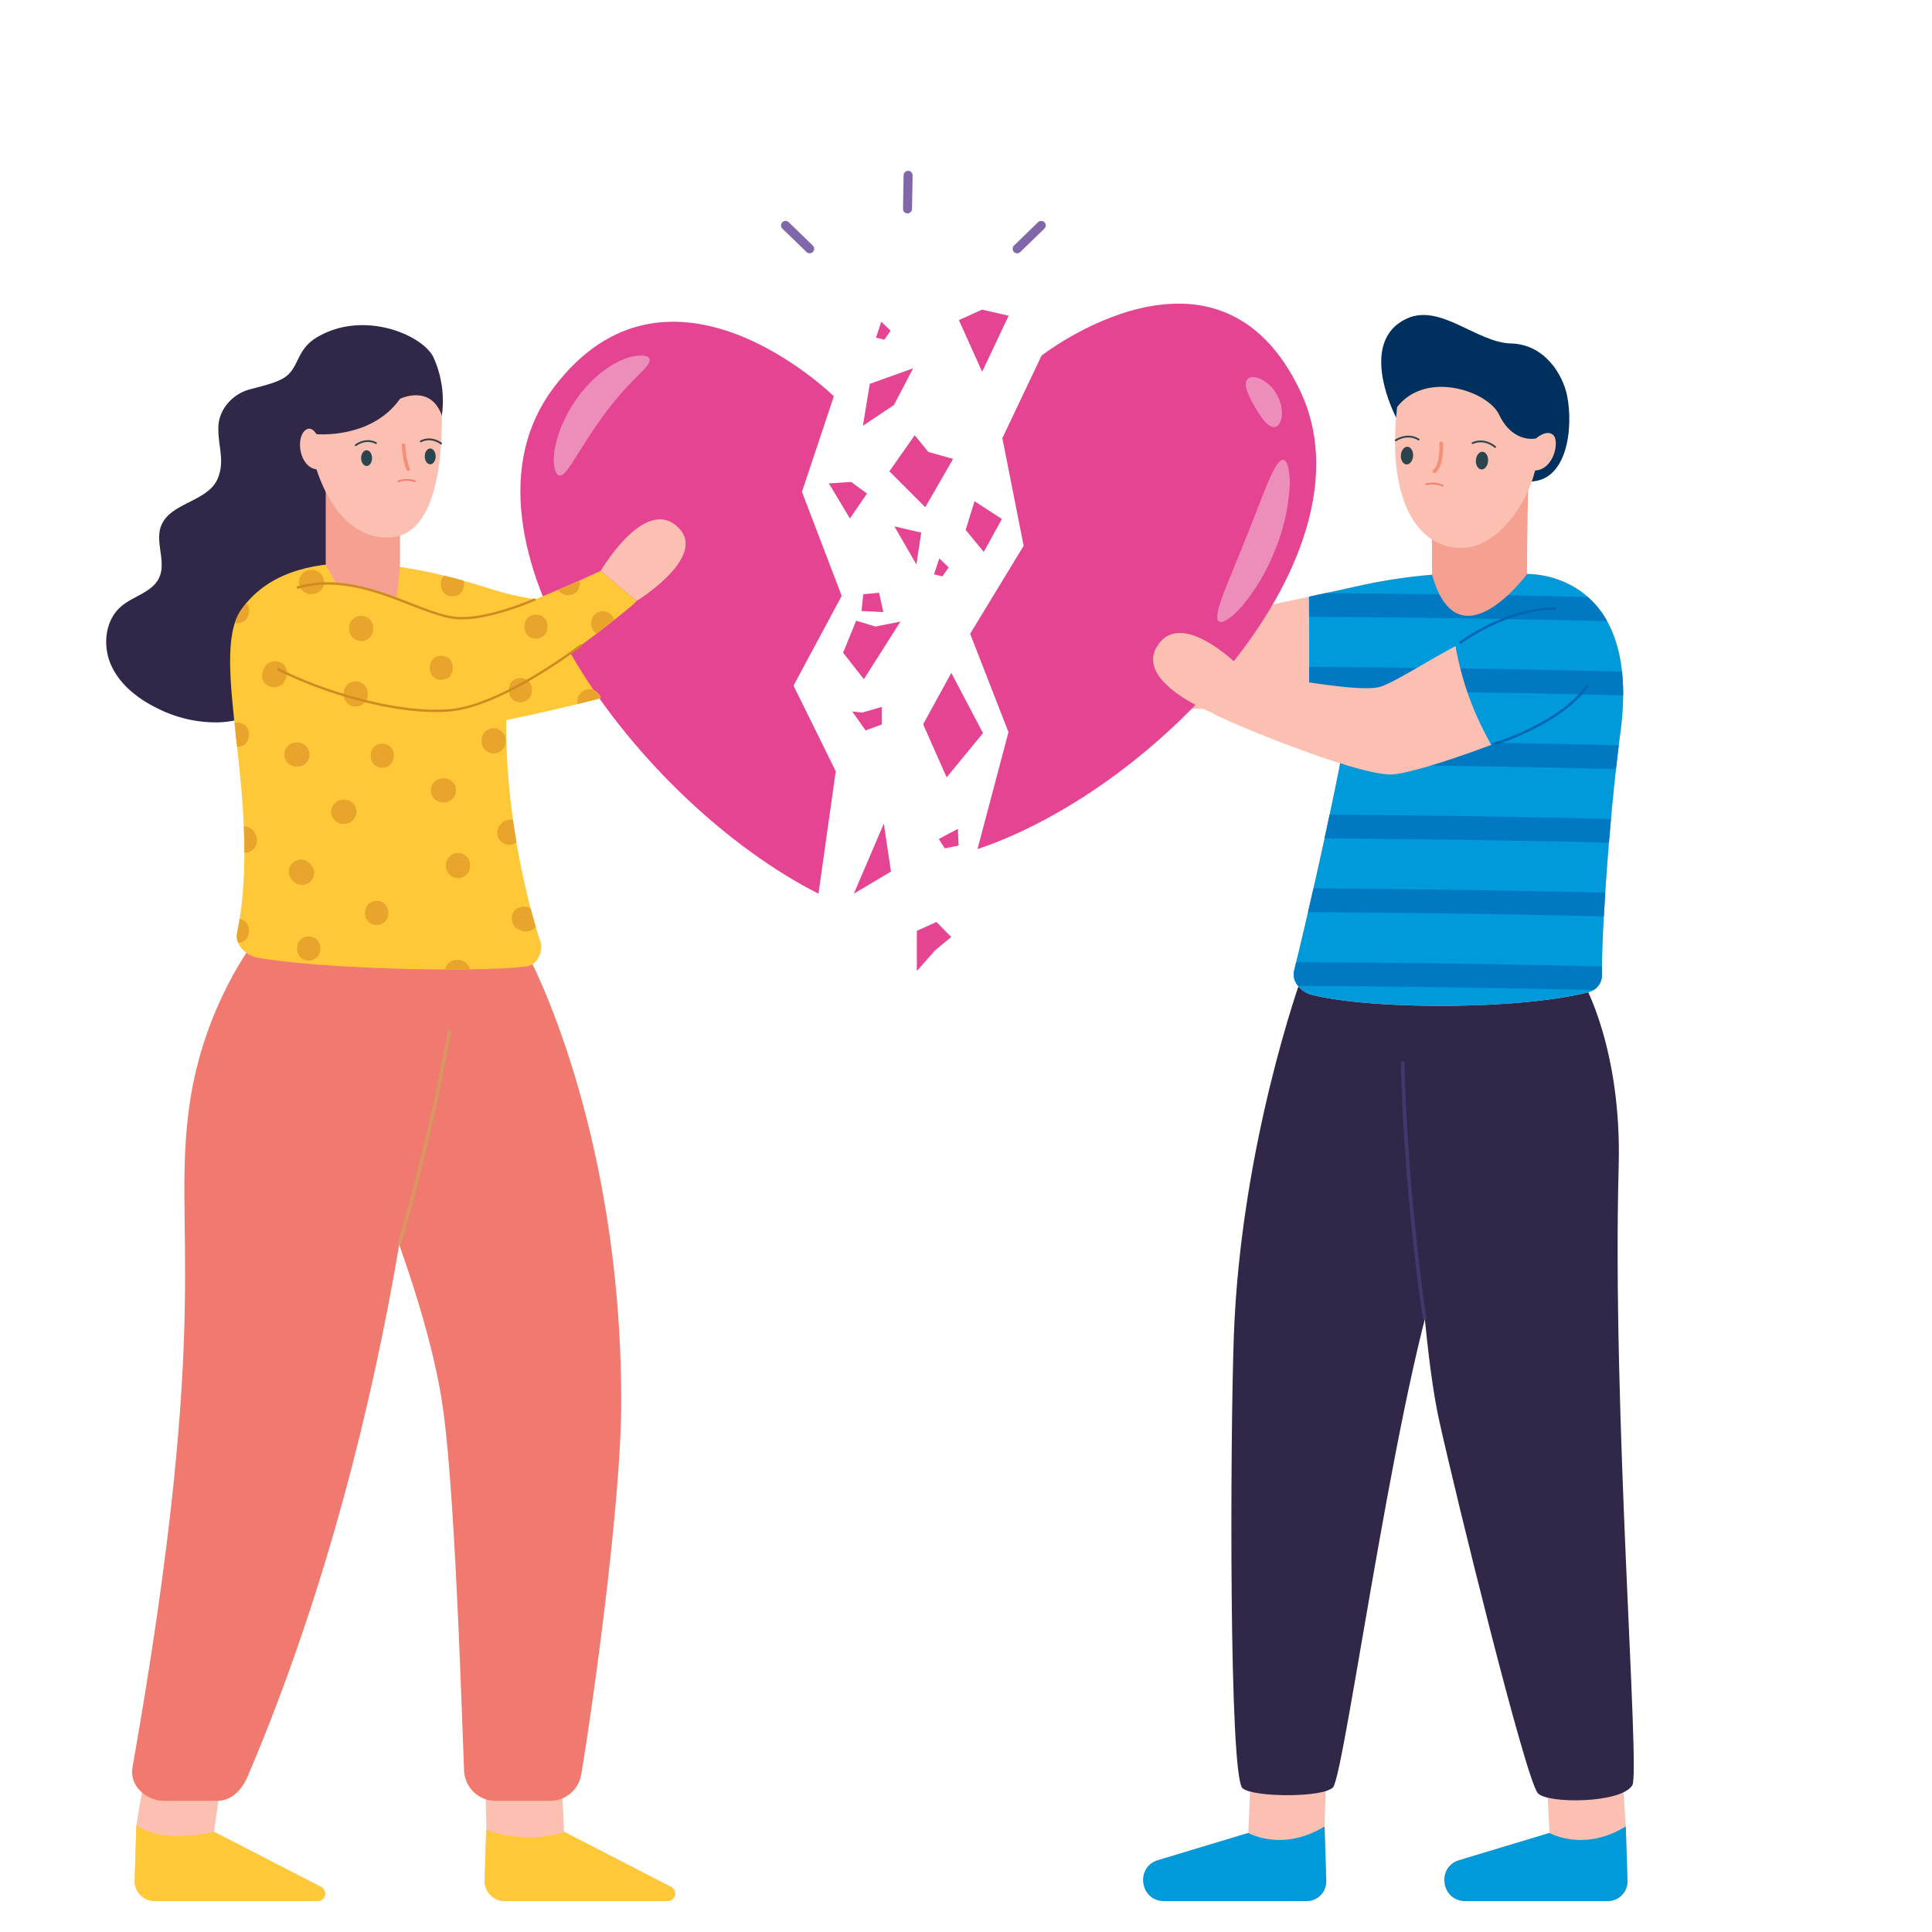 <svg xmlns="http://www.w3.org/2000/svg" xmlns:xlink="http://www.w3.org/1999/xlink" width="800" height="800" viewBox="0 0 800 800">
  <rect x="0" y="0" width="800" height="800" fill="#333333" stroke="none"/>
  <defs>
    <clipPath id="clip-path">
      <path id="Path_104066" data-name="Path 104066" d="M484.1,109.66c-17.006-.742-40.619-1.751-70.082,4.692-4.758,1.038-12.56,2.766-21.533,4.694.139,21.411.063,35.68-.014,43.31,11.749-1.184,18.186-2.2,18.186-2.2s-7.593,44.781-24.324,113.693c-1.186,4.89,3.451,9.034,6.884,9.923,24.73,6.4,86.387,6.39,115-.968a7.375,7.375,0,0,0,5.569-7.277c-.251-13.574,2.589-61.951,7.681-100.623C528.8,119.2,497.279,110.235,484.1,109.66Z" transform="translate(-386.142 -109.114)" fill="none"/>
    </clipPath>
    <clipPath id="clip-path-2">
      <path id="Path_104147" data-name="Path 104147" d="M330.093,122.767l-14.825-12.495s-13.46,6.329-27.052,11.76a115.138,115.138,0,0,1-18.5-4.26c-31.141-10.1-82.661-21.311-103.438,8.8-13.663,19.8,9.254,80.5-1.59,133.572-1.009,4.939,3.553,9.409,8.51,10.32,24.243,4.452,88.246,6.319,110.992,3.683,4.391-.51,6.678-4.825,6.452-9.242,0,0-14.838-41.514-14.548-92.832,0,0,23.134-4.635,45.12-10.64-5.047-6.668-9.717-13.513-13.957-20.453C319.67,131.836,329.809,123.513,330.093,122.767Z" transform="translate(-161.793 -107.082)" fill="none"/>
    </clipPath>
    <clipPath id="clip-Are_you_dissatisfied_with_your_relationship_">
      <rect width="800" height="800"/>
    </clipPath>
  </defs>
  <g id="Are_you_dissatisfied_with_your_relationship_" data-name="Are you dissatisfied with your relationship?" clip-path="url(#clip-Are_you_dissatisfied_with_your_relationship_)">
    <rect width="800" height="800" fill="#fff"/>
    <g id="Group_23190" data-name="Group 23190" transform="translate(-138.993 46.404)">
      <g id="Group_23189" data-name="Group 23189" transform="translate(182.966 24.329)">
        <path id="Path_104049" data-name="Path 104049" d="M410.768,97.2s-16.507-31.373,4.5-41c13.847-6.341,28.929,9.974,43.032,10.324s21.523,13.019,23.266,21.593c2.729,13.421.1,36.874-16.876,35.519C443.355,121.937,410.768,97.2,410.768,97.2Z" transform="translate(123.357 4.959)" fill="#00305d"/>
        <path id="Path_104050" data-name="Path 104050" d="M238.884,159.182c-2.842,14.947-8.26,29.7-17.909,41.467s-23.91,20.258-39.117,20.72a53.8,53.8,0,0,1-25.2-5.922c-7.937-3.912-15.355-9.719-18.975-17.793s-2.515-18.655,4.242-24.369c5.069-4.285,12.854-5.8,15.657-11.815,3.045-6.539-1.751-14.579.762-21.342,3.632-9.782,19.306-10.013,23.427-19.6,3.192-7.422.112-13.455.324-21.531.194-7.3,5.991-13.7,13.06-15.528,8.971-2.322,10.31-2.88,12.744-4.02,7.993-3.743,5.7-11.874,14.817-17.4,19.338-11.729,44.145-1.1,48.514,8.294a43.738,43.738,0,0,1,3.41,23.935Z" transform="translate(-135.652 7.02)" fill="#302749"/>
        <g id="Group_23136" data-name="Group 23136" transform="translate(429.383 89.457)">
          <g id="Group_23135" data-name="Group 23135">
            <g id="Group_23116" data-name="Group 23116" transform="translate(0 563.923)">
              <path id="Path_104051" data-name="Path 104051" d="M397.92,392.035l1.462-33.6,31.02-1.262-.883,32.168.695,22.5a8.148,8.148,0,0,1-8.145,8.4h-59.02c-9.962,0-12.037-14.067-2.5-16.943Z" transform="translate(-354.386 -357.172)" fill="#fbc0b1"/>
              <g id="Group_23115" data-name="Group 23115" transform="translate(0.001 32.168)">
                <path id="Path_104052" data-name="Path 104052" d="M429.518,373.559c-17.477,10.773-31.6,2.7-31.6,2.7l-37.368,11.268c-9.54,2.876-7.465,16.943,2.5,16.943h59.018a8.148,8.148,0,0,0,8.145-8.4l-.7-22.5Z" transform="translate(-354.387 -373.559)" fill="#0099da"/>
              </g>
            </g>
            <g id="Group_23134" data-name="Group 23134" transform="translate(6.224)">
              <g id="Group_23117" data-name="Group 23117" transform="translate(30.31 244.301)">
                <path id="Path_104053" data-name="Path 104053" d="M377.626,530.331c-5.675-4.986-5.106-144.624-3.636-186.739,2.782-79.646,28.122-149.241,28.122-149.241l31.473,6.362,35.869,4.576s12.6,60.944-6.038,99.339c-19.513,40.187-43.265,219.834-48.34,225.332C411.05,534.32,381.962,534.142,377.626,530.331Z" transform="translate(-372.997 -194.351)" fill="#302749"/>
              </g>
              <g id="Group_23119" data-name="Group 23119" transform="translate(118.503 563.923)">
                <path id="Path_104054" data-name="Path 104054" d="M461.458,392.035l-1.673-33.6,31.02-1.262,2.252,32.168.7,22.5a8.149,8.149,0,0,1-8.147,8.4H426.587c-9.962,0-12.037-14.067-2.5-16.943Z" transform="translate(-417.924 -357.172)" fill="#fbc0b1"/>
                <g id="Group_23118" data-name="Group 23118" transform="translate(0 32.168)">
                  <path id="Path_104055" data-name="Path 104055" d="M493.057,373.559c-17.477,10.773-31.6,2.7-31.6,2.7l-37.37,11.268c-9.538,2.876-7.464,16.943,2.5,16.943h59.019a8.149,8.149,0,0,0,8.147-8.4l-.7-22.5Z" transform="translate(-417.924 -373.559)" fill="#0099da"/>
                </g>
              </g>
              <g id="Group_23120" data-name="Group 23120" transform="translate(103.106 244.301)">
                <path id="Path_104056" data-name="Path 104056" d="M482.809,196.208,447,194.351l-36.921,7.424S413.09,331.7,423.251,377.71c6.863,31.077,35.894,149.22,40.968,154.716,4.026,4.362,34.43,4.262,39.086-3.318,3.345-5.445-8.457-155.075-5.646-256.224C499.026,223.73,482.809,196.208,482.809,196.208Z" transform="translate(-410.081 -194.351)" fill="#302749"/>
              </g>
              <g id="Group_23133" data-name="Group 23133">
                <path id="Path_104057" data-name="Path 104057" d="M360.125,129.707c12.359,0,64.994-11.764,81.419-15.355,29.463-6.443,53.076-5.434,70.082-4.692,13.182.575,44.7,9.542,37.364,65.245-5.092,38.672-7.933,87.049-7.681,100.623a7.375,7.375,0,0,1-5.569,7.277c-28.609,7.358-90.266,7.369-115,.968-3.433-.889-8.07-5.033-6.884-9.923,16.731-68.912,24.324-113.693,24.324-113.693s-30.666,4.843-80.626,5.736Z" transform="translate(-357.557 -32.136)" fill="#fbc0b1"/>
                <path id="Path_104058" data-name="Path 104058" d="M418.331,318.855c-.624-2.511-8.109-54.9-9.213-106.657" transform="translate(-307.902 67.137)" fill="none" stroke="#43386d" stroke-miterlimit="10" stroke-width="1.5"/>
                <g id="Group_23132" data-name="Group 23132" transform="translate(56.112)">
                  <path id="Path_104059" data-name="Path 104059" d="M484.1,109.66c-17.006-.742-40.619-1.751-70.082,4.692-4.758,1.038-12.56,2.766-21.533,4.694.139,21.411.063,35.68-.014,43.31,11.749-1.184,18.186-2.2,18.186-2.2s-7.593,44.781-24.324,113.693c-1.186,4.89,3.451,9.034,6.884,9.923,24.73,6.4,86.387,6.39,115-.968a7.375,7.375,0,0,0,5.569-7.277c-.251-13.574,2.589-61.951,7.681-100.623C528.8,119.2,497.279,110.235,484.1,109.66Z" transform="translate(-386.142 -32.136)" fill="#0099da"/>
                  <g id="Group_23129" data-name="Group 23129" transform="translate(0 76.977)">
                    <g id="Group_23128" data-name="Group 23128" clip-path="url(#clip-path)">
                      <g id="Group_23127" data-name="Group 23127" transform="translate(-14.391 8.365)">
                        <g id="Group_23121" data-name="Group 23121">
                          <path id="Path_104060" data-name="Path 104060" d="M383.548,123.186q80.474.23,160.921,2.4c6.315.171,6.311-9.64,0-9.811q-80.445-2.173-160.921-2.4c-6.313-.018-6.321,9.794,0,9.811Z" transform="translate(-378.811 -113.375)" fill="#0078c2"/>
                        </g>
                        <g id="Group_23122" data-name="Group 23122" transform="translate(0 152.849)">
                          <path id="Path_104061" data-name="Path 104061" d="M383.548,201.05q80.474.23,160.921,2.4c6.315.171,6.311-9.64,0-9.811q-80.445-2.176-160.921-2.4c-6.313-.018-6.321,9.794,0,9.811Z" transform="translate(-378.811 -191.239)" fill="#0078c2"/>
                        </g>
                        <g id="Group_23123" data-name="Group 23123" transform="translate(0 122.279)">
                          <path id="Path_104062" data-name="Path 104062" d="M383.548,185.477q80.474.23,160.921,2.4c6.315.171,6.311-9.64,0-9.811q-80.445-2.173-160.921-2.4c-6.313-.018-6.321,9.794,0,9.811Z" transform="translate(-378.811 -175.666)" fill="#0078c2"/>
                        </g>
                        <g id="Group_23124" data-name="Group 23124" transform="translate(0 91.709)">
                          <path id="Path_104063" data-name="Path 104063" d="M383.548,169.9q80.474.23,160.921,2.4c6.315.171,6.311-9.638,0-9.809q-80.445-2.176-160.921-2.407c-6.313-.018-6.321,9.794,0,9.811Z" transform="translate(-378.811 -160.093)" fill="#0078c2"/>
                        </g>
                        <g id="Group_23125" data-name="Group 23125" transform="translate(0 61.141)">
                          <path id="Path_104064" data-name="Path 104064" d="M383.548,154.332q80.474.23,160.921,2.4c6.315.171,6.311-9.64,0-9.811q-80.445-2.176-160.921-2.4c-6.313-.02-6.321,9.792,0,9.811Z" transform="translate(-378.811 -144.521)" fill="#0078c2"/>
                        </g>
                        <g id="Group_23126" data-name="Group 23126" transform="translate(0 30.57)">
                          <path id="Path_104065" data-name="Path 104065" d="M383.548,138.759q80.474.23,160.921,2.4c6.315.171,6.311-9.64,0-9.811q-80.445-2.176-160.921-2.4c-6.313-.018-6.321,9.794,0,9.811Z" transform="translate(-378.811 -128.948)" fill="#0078c2"/>
                        </g>
                      </g>
                    </g>
                  </g>
                  <path id="Path_104067" data-name="Path 104067" d="M415.353,129.386s-.059-5.424-.059-18.5L455.253,88.92s-.707,30.651-.51,40.132C454.743,129.052,426.189,167.851,415.353,129.386Z" transform="translate(-358.067 -51.583)" fill="#f6a092"/>
                  <path id="Path_104068" data-name="Path 104068" d="M408.384,78.239c-4.633,40.945,10.055,59.607,28.06,58.261,13.837-1.035,25.494-17.624,29.08-31.958,7.821-.448,10.2-12.112,7.532-14.664-2.721-2.6-7.187,1.388-7.187,1.388-4.517.781-11.146-1.119-15.29-9.9C446.061,71.784,420.465,62.786,408.384,78.239Z" transform="translate(-365.552 -69.9)" fill="#fbc0b1"/>
                  <g id="Group_23130" data-name="Group 23130" transform="translate(42.255 20.583)">
                    <path id="Path_104069" data-name="Path 104069" d="M413.815,86.366c-.135,2.022-1.376,3.584-2.774,3.49s-2.42-1.808-2.285-3.828,1.376-3.584,2.774-3.492S413.95,84.344,413.815,86.366Z" transform="translate(-406.63 -78.318)" fill="#2c444d"/>
                    <path id="Path_104070" data-name="Path 104070" d="M407.667,81.949s4.682-3.276,9.489-.344" transform="translate(-407.667 -80.386)" fill="none" stroke="#2c444d" stroke-linecap="round" stroke-miterlimit="10" stroke-width="0.75"/>
                  </g>
                  <g id="Group_23131" data-name="Group 23131" transform="translate(74.062 22.583)">
                    <path id="Path_104071" data-name="Path 104071" d="M424.576,87.086c-.135,2.02.887,3.736,2.285,3.828s2.64-1.468,2.776-3.49-.889-3.736-2.285-3.83S424.711,85.064,424.576,87.086Z" transform="translate(-423.202 -79.299)" fill="#2c444d"/>
                    <path id="Path_104072" data-name="Path 104072" d="M433.228,83.72s-4.2-3.871-9.358-1.6" transform="translate(-423.87 -81.404)" fill="none" stroke="#2c444d" stroke-linecap="round" stroke-miterlimit="10" stroke-width="0.75"/>
                  </g>
                  <path id="Path_104073" data-name="Path 104073" d="M418.638,81.824s.51,8.669-2.8,11.56" transform="translate(-357.538 -58.417)" fill="none" stroke="#f58f77" stroke-linecap="round" stroke-miterlimit="10" stroke-width="1.5"/>
                </g>
              </g>
            </g>
          </g>
        </g>
        <g id="Group_23141" data-name="Group 23141" transform="translate(10.713 318.598)">
          <g id="Group_23138" data-name="Group 23138" transform="translate(81.742 3.439)">
            <g id="Group_23137" data-name="Group 23137" transform="translate(64.071 330.258)">
              <path id="Path_104074" data-name="Path 104074" d="M248.429,392.083l-1.486-34.18-31.554-1.284.9,32.722-.707,22.891a8.289,8.289,0,0,0,8.286,8.547h67.469a3.1,3.1,0,0,0,1.421-5.858Z" transform="translate(-215.389 -356.619)" fill="#fbc0b1"/>
            </g>
            <path id="Path_104075" data-name="Path 104075" d="M251.542,541.307a13.059,13.059,0,0,1-13.056-12.552c-1.262-32.622-3.8-113.125-8.584-148.819-7.55-56.394-47.152-139.106-47.152-139.106l12.289-52.45,70.327,3.649s38.338,71.026,38.2,184.409c-.051,41.059-11.574,124.244-16.584,153.992A13.048,13.048,0,0,1,274.1,541.307Z" transform="translate(-182.75 -188.38)" fill="#f17a70"/>
          </g>
          <g id="Group_23140" data-name="Group 23140">
            <g id="Group_23139" data-name="Group 23139" transform="translate(1.077 335.509)">
              <path id="Path_104076" data-name="Path 104076" d="M174.511,391.194l4.605-32.368-31.554-1.284-5.194,30.91-.707,22.891a8.29,8.29,0,0,0,8.286,8.547h67.471a3.1,3.1,0,0,0,1.419-5.858Z" transform="translate(-141.658 -357.542)" fill="#fbc0b1"/>
            </g>
            <path id="Path_104077" data-name="Path 104077" d="M154.318,542.995h21.939c6.085,0,10.341-4.536,12.728-10.135C255.5,376.81,263.227,217.512,263.227,217.512l-16.974-27.445-54.131-3.439s-21.236,26.625-27.186,67.817c-7.577,52.448,10.088,83.709-23.666,274.761C139.964,536.591,146.819,542.995,154.318,542.995Z" transform="translate(-141.109 -186.628)" fill="#f17a70"/>
          </g>
        </g>
        <path id="Path_104078" data-name="Path 104078" d="M197.459,294.469a883.544,883.544,0,0,0,20.92-88.9" transform="translate(-76.129 150.214)" fill="none" stroke="#db9560" stroke-miterlimit="10" stroke-width="1.5"/>
        <path id="Path_104079" data-name="Path 104079" d="M349.663,152.085c-22.487,9.76-73.565,19.988-73.565,19.988-.291,51.318,14.548,92.832,14.548,92.832.226,4.417-2.061,8.732-6.452,9.242-22.746,2.636-86.748.77-110.992-3.683-4.957-.911-9.519-5.381-8.51-10.32,10.844-53.074-12.073-113.773,1.588-133.572,20.779-30.109,72.3-18.894,103.44-8.8,34.92,11.323,73.529,2.713,77.208,3.673Z" transform="translate(-110.477 55.364)" fill="#ffc839"/>
        <path id="Path_104080" data-name="Path 104080" d="M212.731,124.959V106.991L181.962,88.466v37.168s15.506,30.113,22.9,30.113C211.127,155.747,212.731,124.959,212.731,124.959Z" transform="translate(-91.053 37.437)" fill="#f6a092"/>
        <path id="Path_104081" data-name="Path 104081" d="M235.274,80.035c.171,36.65-9.46,49.052-20,50.35-13.231,1.631-25.217-7.832-31.923-28.05-6.93-.864-8.769-12.742-4.65-16.156,2.583-2.142,4.65,1.6,4.65,1.6s22.693,2.193,34.614-14.638C217.964,73.145,230.53,66.924,235.274,80.035Z" transform="translate(-96.287 21.262)" fill="#fbc0b1"/>
        <g id="Group_23142" data-name="Group 23142" transform="translate(103.313 111.896)">
          <path id="Path_104082" data-name="Path 104082" d="M193.951,86.529c0,1.806-1.011,3.27-2.259,3.27s-2.261-1.464-2.261-3.27,1.013-3.268,2.261-3.268S193.951,84.723,193.951,86.529Z" transform="translate(-187.174 -79.472)" fill="#2c444d"/>
          <path id="Path_104083" data-name="Path 104083" d="M188.281,83.049s3.969-3.194,8.421-.872" transform="translate(-188.281 -81.331)" fill="none" stroke="#2c444d" stroke-linecap="round" stroke-miterlimit="10" stroke-width="0.75"/>
        </g>
        <g id="Group_23143" data-name="Group 23143" transform="translate(130.26 111.192)">
          <path id="Path_104084" data-name="Path 104084" d="M202.845,86.171c0,1.806,1.013,3.27,2.261,3.27s2.261-1.464,2.261-3.27-1.013-3.27-2.261-3.27S202.845,84.365,202.845,86.171Z" transform="translate(-201.202 -79.114)" fill="#2c444d"/>
          <path id="Path_104085" data-name="Path 104085" d="M210.427,82.69s-3.967-3.194-8.419-.872" transform="translate(-202.008 -80.972)" fill="none" stroke="#2c444d" stroke-linecap="round" stroke-miterlimit="10" stroke-width="0.75"/>
        </g>
        <path id="Path_104086" data-name="Path 104086" d="M198.365,82.206s.224,6.205,1.951,9.982" transform="translate(-75.257 31.408)" fill="none" stroke="#f58f77" stroke-linecap="round" stroke-miterlimit="10" stroke-width="1.5"/>
        <path id="Path_104087" data-name="Path 104087" d="M204.186,90.127a10.047,10.047,0,0,0-6.878,0" transform="translate(-76.275 38.46)" fill="none" stroke="#ee836f" stroke-linecap="round" stroke-miterlimit="10" stroke-width="0.75"/>
        <path id="Path_104088" data-name="Path 104088" d="M420.848,91.223a9.876,9.876,0,0,0-6.733-.612" transform="translate(132.517 39.195)" fill="none" stroke="#ee836f" stroke-linecap="round" stroke-miterlimit="10" stroke-width="0.75"/>
        <path id="Path_104089" data-name="Path 104089" d="M149.948,404.726h67.471a3.1,3.1,0,0,0,1.419-5.858L174.511,376.03s-20.922,5.393-32.143-2.742l-.707,22.891A8.29,8.29,0,0,0,149.948,404.726Z" transform="translate(-129.867 311.729)" fill="#ffc839"/>
        <path id="Path_104090" data-name="Path 104090" d="M292.665,397.917l-44.327-22.838s-14.316,5.628-32.2-.8l-.648,20.951a8.289,8.289,0,0,0,8.286,8.547h67.469A3.1,3.1,0,0,0,292.665,397.917Z" transform="translate(-58.771 312.68)" fill="#ffc839"/>
        <g id="Group_23153" data-name="Group 23153" transform="translate(171.505)">
          <g id="Group_23145" data-name="Group 23145" transform="translate(0 62.493)">
            <path id="Path_104091" data-name="Path 104091" d="M352.812,87.025s-68.2-67.053-116.076-3.484c-46.861,62.222,35.45,171.838,109.72,209.453l7.149-50.672L336.119,206.85l19.95-37.176L339.611,126.6Z" transform="translate(-223.019 -56.164)" fill="#e44491"/>
            <g id="Group_23144" data-name="Group 23144" transform="translate(13.813 13.979)">
              <path id="Path_104092" data-name="Path 104092" d="M269.7,64.671c.3.85-.226,2-1.3,3.3-1.109,1.219-2.64,2.907-4.539,4.7a138.293,138.293,0,0,0-13.241,15.479c-2.373,3.241-4.493,6.458-6.462,9.4l-5.055,7.993c-.783,1.146-1.353,2.189-2.032,3.105A23.536,23.536,0,0,1,235.36,111c-.991,1.266-1.965,2.045-2.866,1.969s-1.637-1.058-2.112-2.962a17.779,17.779,0,0,1-.326-3.331,27.82,27.82,0,0,1,.373-4.256,46.334,46.334,0,0,1,3.084-10.441A61.015,61.015,0,0,1,240.1,80.44c5.612-7.67,12.813-13.205,18.812-15.549a19.558,19.558,0,0,1,7.491-1.588C268.294,63.356,269.407,63.823,269.7,64.671Z" transform="translate(-230.056 -63.285)" fill="#ed8dba"/>
            </g>
          </g>
          <g id="Group_23148" data-name="Group 23148" transform="translate(186.234 55)">
            <path id="Path_104093" data-name="Path 104093" d="M347.473,73.854S420.651,16.73,454.656,88.679c31.609,66.878-57.523,163.937-133.724,189.527l12.842-48.428L317.89,189.056l22.159-36.436-8.816-44.592Z" transform="translate(-317.89 -52.347)" fill="#e44491"/>
            <g id="Group_23146" data-name="Group 23146" transform="translate(102.302 64.693)">
              <path id="Path_104094" data-name="Path 104094" d="M397.414,85.315c.891.13,1.568,1.256,2.024,3.229a29.712,29.712,0,0,1,.524,8.223,80.6,80.6,0,0,1-6.036,25.947,82.823,82.823,0,0,1-13.476,22.952c-4.49,5.224-8.392,7.613-9.807,6.509-2.8-2.185,4.13-16.4,11.175-34.316,3.616-8.93,6.649-17.1,9.136-23.081a56.134,56.134,0,0,1,3.473-7.063C395.5,86.063,396.522,85.187,397.414,85.315Z" transform="translate(-370.004 -85.303)" fill="#ed8dba"/>
            </g>
            <g id="Group_23147" data-name="Group 23147" transform="translate(114.13 30.426)">
              <path id="Path_104095" data-name="Path 104095" d="M376.584,68.892c.828-1.133,2.742-1.425,5.131-.475a14.825,14.825,0,0,1,7.079,6.505,15.081,15.081,0,0,1,2.12,9.364c-.349,2.552-1.6,4.166-3.029,4.221-2.872.073-5.477-3.93-8.131-8.37a44.529,44.529,0,0,1-3.106-6.354C375.973,71.84,375.712,70.077,376.584,68.892Z" transform="translate(-376.03 -67.847)" fill="#ed8dba"/>
            </g>
          </g>
          <path id="Path_104096" data-name="Path 104096" d="M288.093,90.554l9.212-.6,6.569,4.819-7.072,10.3Z" transform="translate(-160.351 38.873)" fill="#e44491"/>
          <path id="Path_104097" data-name="Path 104097" d="M295.274,89.766l2.848-17.347,17.942-6.43-7.974,15.233Z" transform="translate(-153.436 15.791)" fill="#e44491"/>
          <path id="Path_104098" data-name="Path 104098" d="M301.915,99.339l9.113,15.754,1.994-13.182Z" transform="translate(-147.04 47.908)" fill="#e44491"/>
          <path id="Path_104099" data-name="Path 104099" d="M296.5,119.224l-5.4,13.274,8.586,10.945,15.173-23.851-10.423,2.063Z" transform="translate(-157.462 67.058)" fill="#e44491"/>
          <path id="Path_104100" data-name="Path 104100" d="M315.519,57.945l9.628,21.383,10.976-23.195-10.986-2.519Z" transform="translate(-133.94 3.873)" fill="#e44491"/>
          <path id="Path_104101" data-name="Path 104101" d="M305.771,162.035l-12.415,29,15.393-9.16Z" transform="translate(-155.283 108.286)" fill="#e44491"/>
          <path id="Path_104102" data-name="Path 104102" d="M316.944,105.916l3.675-11.885,11.332,7.35-7.5,13.629Z" transform="translate(-132.566 42.796)" fill="#e44491"/>
          <path id="Path_104103" data-name="Path 104103" d="M311.346,80.106,300.857,95.048l14.86,14.86,11.507-20-10.232-2.869Z" transform="translate(-148.059 29.386)" fill="#e44491"/>
          <path id="Path_104104" data-name="Path 104104" d="M319.642,130.242l13.117,24.926L317.71,173.492l-9.734-21.98Z" transform="translate(-141.203 77.669)" fill="#e44491"/>
          <path id="Path_104105" data-name="Path 104105" d="M293.023,139.307l5.532,7.837,6.676-2.459v-7.271l-8.116,2.354Z" transform="translate(-155.604 84.576)" fill="#e44491"/>
          <path id="Path_104106" data-name="Path 104106" d="M314.231,194.5l6.653-5.487-6.1-6.234-8.135,3.651v16.663Z" transform="translate(-142.484 128.265)" fill="#e44491"/>
          <path id="Path_104107" data-name="Path 104107" d="M312.466,106.093l-2.194,6.581,3.45.844,2.625-3.712Z" transform="translate(-138.992 54.413)" fill="#e44491"/>
          <path id="Path_104108" data-name="Path 104108" d="M300.225,56.164l-2.194,6.581,3.449.844,2.625-3.712Z" transform="translate(-150.78 6.329)" fill="#e44491"/>
          <path id="Path_104109" data-name="Path 104109" d="M319.179,163.141l-7.9,4.184,2.466,3.858,5.753-1.125Z" transform="translate(-138.028 109.351)" fill="#e44491"/>
          <path id="Path_104110" data-name="Path 104110" d="M295.7,113.952l-.721,6.951,9.038.435-1.766-8.01Z" transform="translate(-153.724 61.381)" fill="#e44491"/>
          <g id="Group_23152" data-name="Group 23152" transform="translate(107.94)">
            <g id="Group_23149" data-name="Group 23149" transform="translate(0 20.748)">
              <path id="Path_104111" data-name="Path 104111" d="M289.843,48.3a1.858,1.858,0,0,1-1.3-.528l-9.972-9.67a1.866,1.866,0,0,1,2.6-2.68l9.972,9.672a1.866,1.866,0,0,1-1.3,3.206Z" transform="translate(-278.006 -34.898)" fill="#7f67aa"/>
            </g>
            <g id="Group_23150" data-name="Group 23150" transform="translate(95.891 20.748)">
              <path id="Path_104112" data-name="Path 104112" d="M328.721,48.3a1.867,1.867,0,0,1-1.3-3.206l9.97-9.672a1.866,1.866,0,1,1,2.6,2.68l-9.97,9.67A1.854,1.854,0,0,1,328.721,48.3Z" transform="translate(-326.854 -34.898)" fill="#7f67aa"/>
            </g>
            <g id="Group_23151" data-name="Group 23151" transform="translate(50.499)">
              <path id="Path_104113" data-name="Path 104113" d="M305.6,41.949h-.033a1.866,1.866,0,0,1-1.834-1.9l.243-13.888a1.891,1.891,0,0,1,1.9-1.833,1.867,1.867,0,0,1,1.833,1.9l-.245,13.888A1.865,1.865,0,0,1,305.6,41.949Z" transform="translate(-303.731 -24.329)" fill="#7f67aa"/>
            </g>
          </g>
        </g>
        <g id="Group_23155" data-name="Group 23155" transform="translate(65.06 144.31)">
          <g id="Group_23154" data-name="Group 23154" transform="translate(0 21.326)">
            <path id="Path_104114" data-name="Path 104114" d="M179.53,117.352c15.952-11.187,64.419,10.212,76.336,10.771,10.326.485,52.66-19.416,52.66-19.416L323.351,121.2c-.607,1.592-46.2,37.778-62.8,42.645-10.759,3.153-70.616-4.694-78.384-8.8C167.341,147.206,162.632,129.2,179.53,117.352Z" transform="translate(-168.794 -108.707)" fill="#ffc839"/>
          </g>
          <path id="Path_104115" data-name="Path 104115" d="M239.976,119.169s18.633-32.013,32.421-17.595c11.6,12.128-17.6,30.089-17.6,30.089Z" transform="translate(-100.244 -97.843)" fill="#fbc0b1"/>
        </g>
        <g id="Group_23157" data-name="Group 23157" transform="translate(433.491 191.37)">
          <g id="Group_23156" data-name="Group 23156">
            <path id="Path_104116" data-name="Path 104116" d="M393.983,137.371s-25.836-27.141-36.026-9.721C349.385,142.3,380.9,154.868,380.9,154.868Z" transform="translate(-356.479 -121.816)" fill="#fbc0b1"/>
            <path id="Path_104117" data-name="Path 104117" d="M469.729,124.571c-13.488,7.3-25.883,15.345-31.353,16.921-10.049,2.9-56.374-6.774-56.374-6.774l-13.08,17.5c.97,1.425,55.73,24.63,73.213,25.531,6.027.31,25-5.7,42.441-12.273A124.952,124.952,0,0,1,469.729,124.571Z" transform="translate(-344.497 -119.163)" fill="#fbc0b1"/>
          </g>
        </g>
        <path id="Path_104118" data-name="Path 104118" d="M421.137,131.005s18.947-14.487,40.058-14.352" transform="translate(139.279 64.581)" fill="none" stroke="#0066b2" stroke-miterlimit="10" stroke-width="1"/>
        <path id="Path_104119" data-name="Path 104119" d="M428.389,157.158c1.121-.134,28.3-8.757,38.9-24.381" transform="translate(146.263 80.11)" fill="none" stroke="#0066b2" stroke-miterlimit="10" stroke-width="1"/>
        <g id="Group_23188" data-name="Group 23188" transform="translate(51.316 162.446)">
          <g id="Group_23187" data-name="Group 23187">
            <g id="Group_23186" data-name="Group 23186" clip-path="url(#clip-path-2)">
              <g id="Group_23185" data-name="Group 23185" transform="translate(-1.793 2.853)">
                <g id="Group_23158" data-name="Group 23158" transform="translate(26.157 119.95)">
                  <path id="Path_104120" data-name="Path 104120" d="M175.631,178.135l.461.461a4.99,4.99,0,1,0,7.057-7.057l-.461-.461a4.99,4.99,0,1,0-7.057,7.057Z" transform="translate(-174.204 -169.639)" fill="#e9a42c"/>
                </g>
                <g id="Group_23159" data-name="Group 23159" transform="translate(43.645 95.113)">
                  <path id="Path_104121" data-name="Path 104121" d="M188.568,156.987h-.461a4.99,4.99,0,0,0,0,9.98h.461a4.99,4.99,0,1,0,0-9.98Z" transform="translate(-183.113 -156.987)" fill="#e9a42c"/>
                </g>
                <g id="Group_23160" data-name="Group 23160" transform="translate(24.222 71.417)">
                  <path id="Path_104122" data-name="Path 104122" d="M178.213,154.9h.461a4.99,4.99,0,1,0,0-9.98h-.461a4.99,4.99,0,1,0,0,9.98Z" transform="translate(-173.219 -144.916)" fill="#e9a42c"/>
                </g>
                <g id="Group_23161" data-name="Group 23161" transform="translate(0 63.192)">
                  <path id="Path_104123" data-name="Path 104123" d="M165.7,150.706c6.421,0,6.431-9.98,0-9.98s-6.433,9.98,0,9.98Z" transform="translate(-160.88 -140.726)" fill="#e9a42c"/>
                </g>
                <g id="Group_23162" data-name="Group 23162" transform="translate(0 11.992)">
                  <path id="Path_104124" data-name="Path 104124" d="M165.7,124.624c6.421,0,6.431-9.98,0-9.98s-6.433,9.98,0,9.98Z" transform="translate(-160.88 -114.644)" fill="#e9a42c"/>
                </g>
                <g id="Group_23163" data-name="Group 23163" transform="translate(48.8 46.098)">
                  <path id="Path_104125" data-name="Path 104125" d="M195.719,137.473v-.461a4.99,4.99,0,0,0-9.98,0v.461a4.99,4.99,0,0,0,9.98,0Z" transform="translate(-185.739 -132.018)" fill="#e9a42c"/>
                </g>
                <g id="Group_23164" data-name="Group 23164" transform="translate(51.055 18.953)">
                  <path id="Path_104126" data-name="Path 104126" d="M186.888,123.184v.461a4.99,4.99,0,0,0,9.98,0v-.461a4.99,4.99,0,0,0-9.98,0Z" transform="translate(-186.888 -118.19)" fill="#e9a42c"/>
                </g>
                <g id="Group_23165" data-name="Group 23165" transform="translate(89.022 0.923)">
                  <path id="Path_104127" data-name="Path 104127" d="M211.048,118.985c6.423,0,6.433-9.98,0-9.98s-6.431,9.98,0,9.98Z" transform="translate(-206.229 -109.005)" fill="#e9a42c"/>
                </g>
                <g id="Group_23166" data-name="Group 23166" transform="translate(117.158 44.741)">
                  <path id="Path_104128" data-name="Path 104128" d="M225.381,141.307c6.423,0,6.433-9.98,0-9.98s-6.431,9.98,0,9.98Z" transform="translate(-220.562 -131.327)" fill="#e9a42c"/>
                </g>
                <g id="Group_23167" data-name="Group 23167" transform="translate(145.587 49.35)">
                  <path id="Path_104129" data-name="Path 104129" d="M245.024,139.13v-.461a4.99,4.99,0,0,0-9.98,0v.461a4.99,4.99,0,1,0,9.98,0Z" transform="translate(-235.044 -133.675)" fill="#e9a42c"/>
                </g>
                <g id="Group_23168" data-name="Group 23168" transform="translate(84.894 86.256)">
                  <path id="Path_104130" data-name="Path 104130" d="M209.118,162.455h.461a4.99,4.99,0,0,0,0-9.98h-.461a4.99,4.99,0,0,0,0,9.98Z" transform="translate(-204.126 -152.475)" fill="#e9a42c"/>
                </g>
                <g id="Group_23169" data-name="Group 23169" transform="translate(15.026 37.778)">
                  <path id="Path_104131" data-name="Path 104131" d="M177.764,136.149c.157-.306.312-.612.469-.919,1.184-2.324.685-5.52-1.79-6.827-2.277-1.2-5.563-.693-6.827,1.79-.157.306-.312.612-.469.919-1.184,2.324-.685,5.518,1.79,6.827,2.277,1.2,5.563.693,6.827-1.79Z" transform="translate(-168.534 -127.78)" fill="#e9a42c"/>
                </g>
                <g id="Group_23170" data-name="Group 23170" transform="translate(30.269)">
                  <path id="Path_104132" data-name="Path 104132" d="M181.293,118.515h.461a4.99,4.99,0,1,0,0-9.98h-.461a4.99,4.99,0,1,0,0,9.98Z" transform="translate(-176.299 -108.535)" fill="#e9a42c"/>
                </g>
                <g id="Group_23171" data-name="Group 23171" transform="translate(84.41 35.517)">
                  <path id="Path_104133" data-name="Path 104133" d="M208.7,136.608c6.421,0,6.431-9.98,0-9.98s-6.433,9.98,0,9.98Z" transform="translate(-203.879 -126.628)" fill="#e9a42c"/>
                </g>
                <g id="Group_23172" data-name="Group 23172" transform="translate(91.158 117.155)">
                  <path id="Path_104134" data-name="Path 104134" d="M207.317,173.21v.461a4.99,4.99,0,1,0,9.98,0v-.461a4.99,4.99,0,0,0-9.98,0Z" transform="translate(-207.317 -168.216)" fill="#e9a42c"/>
                </g>
                <g id="Group_23173" data-name="Group 23173" transform="translate(57.657 136.994)">
                  <path id="Path_104135" data-name="Path 104135" d="M195.07,188.3c6.421,0,6.433-9.978,0-9.978s-6.431,9.978,0,9.978Z" transform="translate(-190.251 -178.322)" fill="#e9a42c"/>
                </g>
                <g id="Group_23174" data-name="Group 23174" transform="translate(2.608 106.117)">
                  <path id="Path_104136" data-name="Path 104136" d="M171.913,165.981l-.463-.923a5.023,5.023,0,0,0-6.827-1.79,5.112,5.112,0,0,0-1.788,6.827l.461.921a5.021,5.021,0,0,0,6.827,1.79,5.11,5.11,0,0,0,1.79-6.825Z" transform="translate(-162.208 -162.593)" fill="#e9a42c"/>
                </g>
                <g id="Group_23175" data-name="Group 23175" transform="translate(112.4 103.357)">
                  <path id="Path_104137" data-name="Path 104137" d="M226.632,170.131l.461-.461a4.99,4.99,0,0,0-7.057-7.057l-.461.461a4.99,4.99,0,0,0,7.057,7.057Z" transform="translate(-218.138 -161.187)" fill="#e9a42c"/>
                </g>
                <g id="Group_23176" data-name="Group 23176" transform="translate(59.963 71.878)">
                  <path id="Path_104138" data-name="Path 104138" d="M196.246,155.131c6.421,0,6.433-9.98,0-9.98s-6.433,9.98,0,9.98Z" transform="translate(-191.426 -145.151)" fill="#e9a42c"/>
                </g>
                <g id="Group_23177" data-name="Group 23177" transform="translate(105.918 65.494)">
                  <path id="Path_104139" data-name="Path 104139" d="M224.816,147.354v-.461a4.99,4.99,0,1,0-9.98,0v.461a4.99,4.99,0,1,0,9.98,0Z" transform="translate(-214.836 -141.899)" fill="#e9a42c"/>
                </g>
                <g id="Group_23178" data-name="Group 23178" transform="translate(123.616 18.451)">
                  <path id="Path_104140" data-name="Path 104140" d="M228.672,127.914c6.421,0,6.433-9.98,0-9.98s-6.433,9.98,0,9.98Z" transform="translate(-223.852 -117.934)" fill="#e9a42c"/>
                </g>
                <g id="Group_23179" data-name="Group 23179" transform="translate(151.291 17.067)">
                  <path id="Path_104141" data-name="Path 104141" d="M242.769,127.209c6.423,0,6.433-9.98,0-9.98s-6.431,9.98,0,9.98Z" transform="translate(-237.95 -117.229)" fill="#e9a42c"/>
                </g>
                <g id="Group_23180" data-name="Group 23180" transform="translate(136.993 0.461)">
                  <path id="Path_104142" data-name="Path 104142" d="M235.485,118.75c6.421,0,6.433-9.98,0-9.98s-6.431,9.98,0,9.98Z" transform="translate(-230.666 -108.77)" fill="#e9a42c"/>
                </g>
                <g id="Group_23181" data-name="Group 23181" transform="translate(118.433 139.372)">
                  <path id="Path_104143" data-name="Path 104143" d="M223.621,188.759l.923.461c2.332,1.166,5.514.7,6.827-1.79,1.2-2.261.7-5.581-1.79-6.827l-.923-.461c-2.332-1.166-5.512-.7-6.825,1.79-1.2,2.261-.7,5.581,1.788,6.827Z" transform="translate(-221.211 -179.534)" fill="#e9a42c"/>
                </g>
                <g id="Group_23182" data-name="Group 23182" transform="translate(90.693 161.44)">
                  <path id="Path_104144" data-name="Path 104144" d="M212.074,200.755h.461a4.99,4.99,0,0,0,0-9.98h-.461a4.99,4.99,0,0,0,0,9.98Z" transform="translate(-207.08 -190.775)" fill="#e9a42c"/>
                </g>
                <g id="Group_23183" data-name="Group 23183" transform="translate(29.52 151.754)">
                  <path id="Path_104145" data-name="Path 104145" d="M180.738,195.819c6.421,0,6.433-9.978,0-9.978s-6.433,9.978,0,9.978Z" transform="translate(-175.918 -185.841)" fill="#e9a42c"/>
                </g>
                <g id="Group_23184" data-name="Group 23184" transform="translate(0 144.373)">
                  <path id="Path_104146" data-name="Path 104146" d="M165.7,192.061c6.421,0,6.431-9.98,0-9.98s-6.433,9.98,0,9.98Z" transform="translate(-160.88 -182.081)" fill="#e9a42c"/>
                </g>
              </g>
            </g>
          </g>
          <path id="Path_104148" data-name="Path 104148" d="M274.634,117.923s-20.792,9.23-33.432,7.7c-15.944-1.938-39.965-19.9-65.322-12.473" transform="translate(-148.227 -102.966)" fill="none" stroke="#cf8b1f" stroke-miterlimit="10" stroke-width="1"/>
          <path id="Path_104149" data-name="Path 104149" d="M297.614,124.357s-32.557,25.146-54.429,27.021c-22.223,1.9-52.959-7.7-71.393-17.1" transform="translate(-152.164 -90.445)" fill="none" stroke="#cf8b1f" stroke-miterlimit="10" stroke-width="1"/>
        </g>
      </g>
    </g>
  </g>
</svg>
